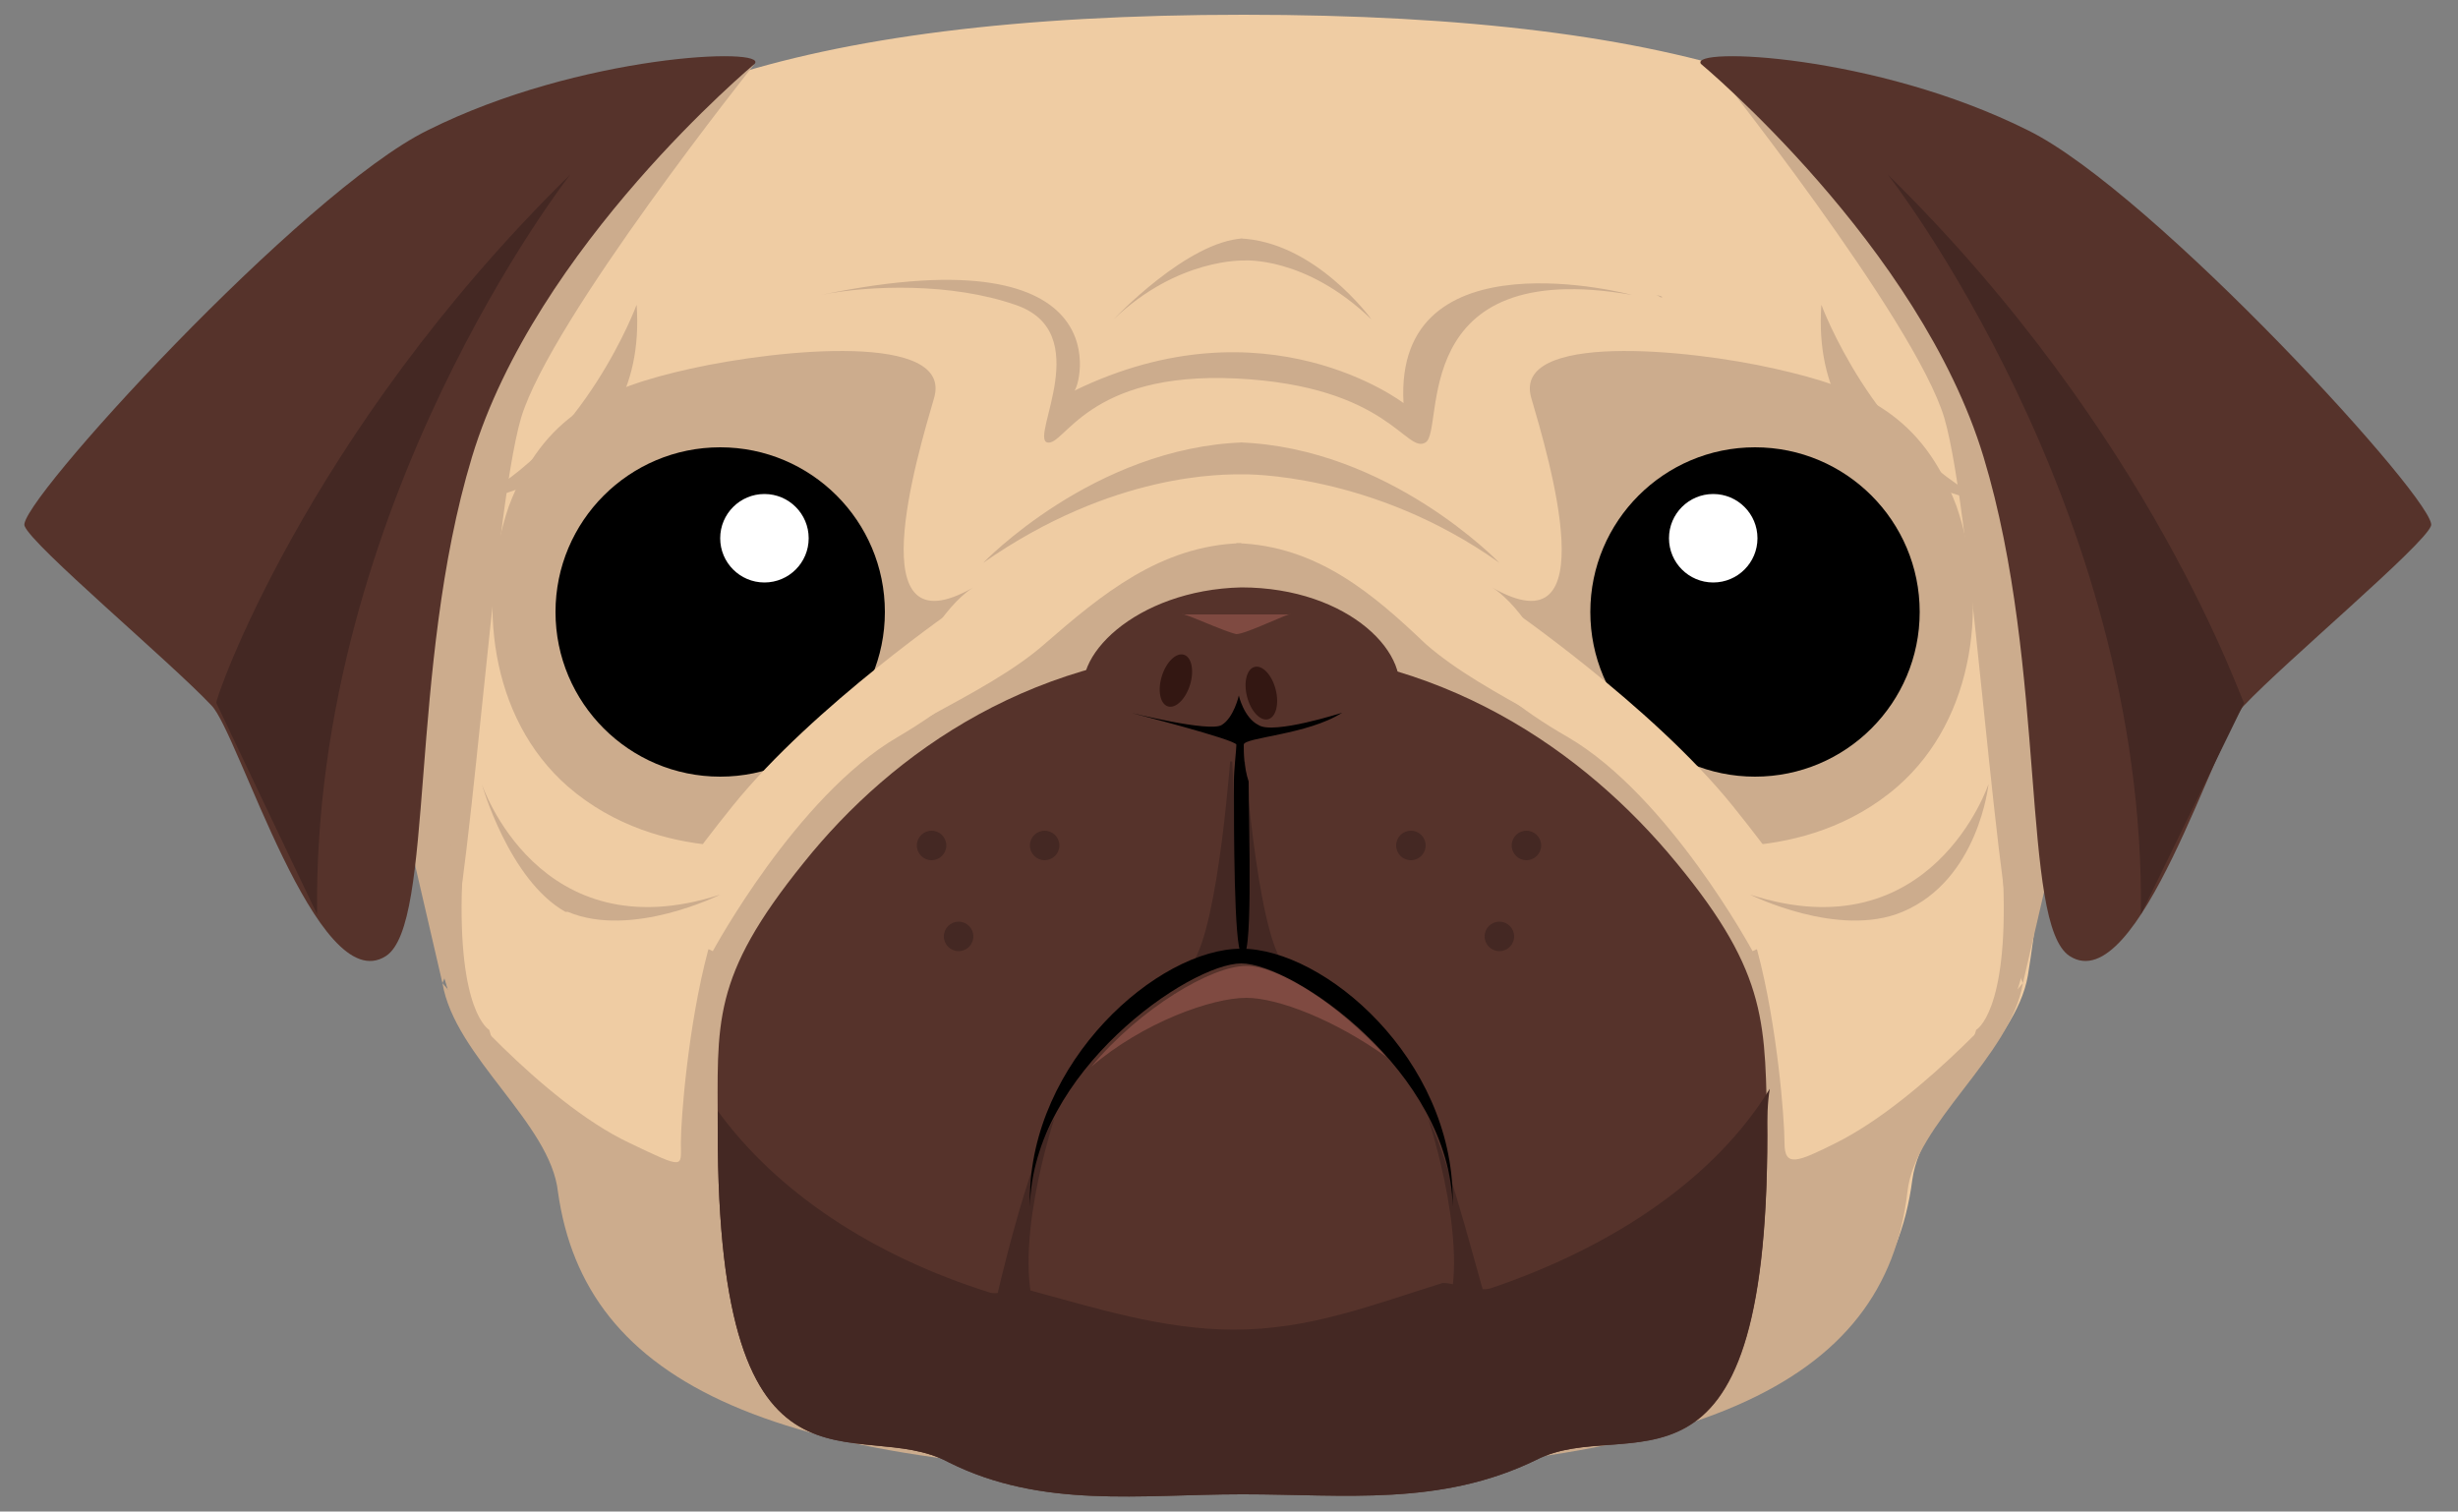 <?xml version="1.0" encoding="utf-8"?>
<!-- Generator: Adobe Illustrator 19.1.0, SVG Export Plug-In . SVG Version: 6.00 Build 0)  -->
<svg version="1.1" id="Layer_1" xmlns="http://www.w3.org/2000/svg" xmlns:xlink="http://www.w3.org/1999/xlink" x="0px" y="0px"
	 viewBox="2439.9 17.7 100 61.5" style="enable-background:new 2439.9 17.7 100 61.5;" xml:space="preserve">
<rect x="2439.9" y="17.7" width="100" height="61.5" fill="#808080" stroke="none"/>
<style type="text/css">
	.st0{fill:#EFCCA3;}
	.st1{fill:#CCAC8D;}
	.st2{fill:#FFFFFF;}
	.st3{fill:#56332B;}
	.st4{fill:#442823;}
	.st5{fill:#7F4A41;}
	.st6{fill:#331712;}
</style>
<path class="st0" d="M2522.9,37.1c-0.2-3.4,0.3-6.3-1.2-8.9c-3.7-6.3-12.9-9.9-31.2-9.9v0.5h-0.4h0.4v-0.5c-18.4,0-28,3.7-31.7,10
	c-1.5,2.6-1.3,5.5-1.5,8.9c-0.2,2.7-1.4,5.5-0.8,8.6c0.6,4,0.8,8,1.5,11.6c0.5,3,4.6,5.5,5,8.3c1.1,7.8,9.2,11.4,27.5,11.4v0.6h-0.5
	h0.5v-0.6c18.4,0,26.2-3.6,27.2-11.4c0.4-2.9,4.2-5.4,4.7-8.3c0.6-3.7,0.8-7.6,1.5-11.6C2524.3,42.7,2523,39.8,2522.9,37.1
	L2522.9,37.1z"/>
<path class="st1" d="M2490.2,39.8c3.3,0.1,5.6,2.1,7.7,4.1c2.5,2.2,6.8,3.7,8.6,5.7s4.1,3.8,4.9,6.8c0.8,3,1.1,6.8,1.1,7.8
	c0,1,0.5,0.8,2.1,0c3.6-1.8,7.6-6.5,7.6-6.5c-0.5,3-4.4,5.7-4.7,8.5c-0.9,7.8-8.5,11.5-27.2,11.5h-0.1h0.5"/>
<path class="st1" d="M2502.2,33.9c0.7,2.4,3.1,10.4-1.6,7.7c0,0,2,1.1,3.2,5.5c1.3,4.4,4.4,4.9,4.4,4.9s5.1,1,8.9-2.3
	c3.2-2.8,3.7-7.6,2.4-11.4c-1.4-3.7-3.8-4.8-7.4-5.6C2508.6,31.9,2501.4,31.2,2502.2,33.9z"/>
<circle cx="2511.3" cy="42.6" r="6.7"/>
<circle class="st2" cx="2509.6" cy="39.6" r="1.8"/>
<path class="st0" d="M2501.1,42.3c0,0,6,4.1,9.3,8.2s3.2,4.8,3.2,4.8l-2.4,1.1c0,0-3.4-6.3-7.5-8.7c-4.2-2.4-4.7-4.4-4.7-4.4
	L2501.1,42.3L2501.1,42.3z"/>
<path class="st1" d="M2490.4,39.8c-3.3,0.1-5.7,2.1-8,4.1c-2.5,2.2-7,3.7-8.7,5.7s-4.1,3.8-5,6.8c-0.8,3-1.1,6.8-1.1,7.8
	c0,1,0.2,1.1-2.1,0c-3.6-1.7-7.6-6.5-7.6-6.5c0.5,3,4.4,5.7,4.7,8.5c1.1,7.8,8.6,11.5,27.4,11.5h0.4"/>
<path class="st3" d="M2508.1,52.8c-3.7-4.5-9.6-8.7-17.7-8.7h-0.1c-8.2,0-14.1,4.2-17.7,8.7c-3.8,4.7-3.5,6.5-3.5,10.9
	c0,16.1,5.7,11.5,9.4,13.5c3.8,1.9,7.8,1.3,11.9,1.3h0.1c4.1,0,8,0.5,11.9-1.4c3.7-1.9,9.4,2.8,9.4-13.2
	C2511.7,59.4,2511.9,57.4,2508.1,52.8L2508.1,52.8z"/>
<path class="st4" d="M2490,48c0,0-0.5,7.4-1.6,8.9l2-0.5L2490,48z"/>
<path class="st4" d="M2490.5,48c0,0,0.5,7.4,1.6,8.9l-2-0.5L2490.5,48z"/>
<path class="st3" d="M2484.1,46.3c-0.8-1.8,2-4.6,6.3-4.7c4.4,0,7.1,2.8,6.3,4.7c-0.8,1.8-3.5,2.4-6.3,2.4
	C2487.7,48.6,2484.9,48.1,2484.1,46.3L2484.1,46.3z"/>
<path d="M2490.5,48c0-0.3,2.6-0.4,4-1.3c0,0-2.8,0.9-3.4,0.5c-0.6-0.3-0.8-1.2-0.8-1.2s-0.2,0.9-0.7,1.2c-0.5,0.3-3.7-0.5-3.7-0.5
	s4.3,1.1,4.3,1.3c0,0.2-0.1,1-0.1,1.5c0,1.9,0,6.7,0.3,7c0.5,0.7,0.3-5.1,0.3-7C2490.5,48.9,2490.5,48.3,2490.5,48z"/>
<path class="st5" d="M2490.6,58.3c1.3,0,3.6,0.9,5.7,2.4c-2-2.2-4.4-3.7-5.7-3.7c-1.4,0-4.3,1.7-6.3,4.1
	C2486.4,59.3,2489.2,58.3,2490.6,58.3z"/>
<path class="st4" d="M2490.1,71.8c-2.9,0-5.7-0.9-8.3-1.6c-0.5-0.2-1.1,0.2-1.6,0.1c-4.8-1.5-8.7-4.1-11.1-7.4v0.8
	c0,16.1,5.7,11.5,9.4,13.5c3.8,1.9,7.8,1.3,11.9,1.3h0.1c4.1,0,8,0.5,11.9-1.4c3.7-1.9,9.4,2.8,9.4-13.3c0-0.6,0-1.2,0.1-1.8
	c-2.2,3.6-6.3,6.4-11.3,8.1c-0.5,0.2-1.5-0.2-2-0.2C2495.7,70.8,2493.2,71.8,2490.1,71.8L2490.1,71.8z"/>
<path class="st4" d="M2482.8,63.2c0,0-1.9,5.7-0.6,8.3l-1.8-0.8C2480.4,70.7,2481.7,64.9,2482.8,63.2z M2498,63.2
	c0,0,1.9,5.7,0.6,8.3l1.8-0.8C2500.3,70.7,2498.9,64.9,2498,63.2L2498,63.2z"/>
<path class="st1" d="M2477.9,33.9c-0.7,2.4-3.1,10.4,1.6,7.7c0,0-2,1.1-3.2,5.5s-4.4,4.9-4.4,4.9s-5.1,1-8.9-2.3
	c-3.2-2.8-3.7-7.6-2.4-11.4c1.4-3.7,3.8-4.8,7.4-5.6C2471.6,31.9,2478.7,31.2,2477.9,33.9L2477.9,33.9z"/>
<path d="M2490.4,56.9c2.1,0,8.5,4.4,8.6,9.9v-0.3c0-5.7-5.2-10.2-8.6-10.2s-8.6,4.6-8.6,10.2v0.3
	C2481.9,61.3,2488.3,56.9,2490.4,56.9z"/>
<ellipse transform="matrix(-0.25 -0.968 0.968 -0.25 3070.413 2469.262)" class="st6" cx="2491.8" cy="45.2" rx="1.1" ry="0.6"/>
<ellipse transform="matrix(0.296 -0.955 0.955 0.296 1707.978 2408.529)" class="st6" cx="2488.5" cy="45.2" rx="1.1" ry="0.6"/>
<circle cx="2469.2" cy="42.6" r="6.7"/>
<circle class="st2" cx="2471" cy="39.6" r="1.8"/>
<path class="st5" d="M2492.4,42.7c0-0.1-1.8,0.8-2.2,0.8c-0.5-0.1-2.2-0.9-2.2-0.8H2492.4z"/>
<path class="st0" d="M2479,42.3c0,0-6,4.1-9.3,8.2s-3.2,4.8-3.2,4.8l2.4,1.1c0,0,3.4-6.3,7.5-8.7s4.7-4.4,4.7-4.4L2479,42.3z"/>
<path class="st1" d="M2465.8,30.1c0,0-2.1,5.7-6.7,8C2459.1,38.1,2466.3,37.2,2465.8,30.1z M2514,30.1c0,0,2.1,5.7,6.7,8
	C2520.7,38.1,2513.5,37.2,2514,30.1z M2500.9,40.6c0,0-4.5-4.7-10.6-4.9h0.1h0.1c-6.1,0.2-10.6,4.9-10.6,4.9
	c5.3-3.7,9.8-3.6,10.6-3.6C2490.5,37,2495.7,36.9,2500.9,40.6L2500.9,40.6z M2495.7,30.7c0,0-2.3-3.2-5.4-3.3h0.2
	c-2.3,0.1-5.3,3.3-5.3,3.3c2.6-2.5,5.3-2.4,5.3-2.4S2493,28.1,2495.7,30.7z M2469.2,54.1c0,0-3.6,1.8-6.2,0.7h-0.1
	c-2.3-1.3-3.4-5.2-3.4-5.2S2461.8,56.5,2469.2,54.1z M2511.1,54.1c0,0,3.6,1.8,6.2,0.7c3.1-1.3,3.5-5.2,3.5-5.2
	S2518.5,56.5,2511.1,54.1z"/>
<path class="st1" d="M2473.3,29.7c2-0.4,5.3-0.5,7.9,0.4c3.3,1.1,0.6,5.4,1.3,5.6s1.6-2.9,7.7-2.6c6.2,0.3,6.9,3.1,7.7,2.6
	c0.8-0.5-0.8-7.6,8.4-6c0,0-9.7-2.6-9.3,4.4c0,0-5.6-4.3-13.4-0.5C2483.8,33.6,2485.8,27.1,2473.3,29.7z M2507.2,29.7
	c0.2,0,0.2,0.1,0.3,0.1S2507.4,29.7,2507.2,29.7z M2470.6,20.3c0,0-8.3,10.4-9.5,14.4c-1.2,4.1-2.1,20.7-3.2,23l-3.8-16.4l7-17.1
	L2470.6,20.3L2470.6,20.3z M2509.5,20.3c0,0,8.3,10.4,9.5,14.4c1.2,4.1,2.1,20.7,3.2,23l3.8-16.4l-7-17.1L2509.5,20.3L2509.5,20.3z"
	/>
<path class="st3" d="M2509.1,20.3c0,0,8.9,7.4,11.5,16s1.5,19,3.5,20.3c2.8,1.8,6-9.1,7.1-10.2c1.7-1.8,7.3-6.5,7.6-7.3
	c0.4-0.8-11.3-13.6-16.4-16.1C2516.2,19.9,2508.6,19.6,2509.1,20.3L2509.1,20.3z"/>
<path class="st4" d="M2516.7,24.8c0,0,10.5,13.4,10.3,30.1l4.2-8.6C2531.1,46.3,2527.5,35.4,2516.7,24.8L2516.7,24.8z"/>
<path class="st3" d="M2470.6,20.3c0,0-8.9,7.4-11.5,16s-1.5,19-3.5,20.3c-2.8,1.8-6-9.1-7.1-10.2c-1.7-1.8-7.3-6.5-7.6-7.3
	c-0.4-0.8,11.3-13.6,16.4-16.1C2463.5,19.9,2471.2,19.6,2470.6,20.3L2470.6,20.3z"/>
<path class="st4" d="M2463.1,24.8c0,0-10.5,13.4-10.3,30.1l-4.1-8.6C2448.6,46.3,2452.3,35.4,2463.1,24.8z"/>
<path class="st1" d="M2457.4,55.2c0,0,0.8,4.1,2,5.4c1.2,1.3,0.4-1,0.4-1s-1.3-0.7-1.1-6S2457.4,55.2,2457.4,55.2L2457.4,55.2z
	 M2522.7,55.2c0,0-0.8,4.1-2,5.4s-0.4-1-0.4-1s1.3-0.7,1.1-6C2521.1,48.4,2522.7,55.2,2522.7,55.2L2522.7,55.2z"/>
<g>
	<circle class="st4" cx="2482.4" cy="52.1" r="0.6"/>
	<circle class="st4" cx="2478.9" cy="55.8" r="0.6"/>
	<circle class="st4" cx="2477.8" cy="52.1" r="0.6"/>
</g>
<g>
	<circle class="st4" cx="2497.3" cy="52.1" r="0.6"/>
	<circle class="st4" cx="2500.9" cy="55.8" r="0.6"/>
	<circle class="st4" cx="2502" cy="52.1" r="0.6"/>
</g>
</svg>
